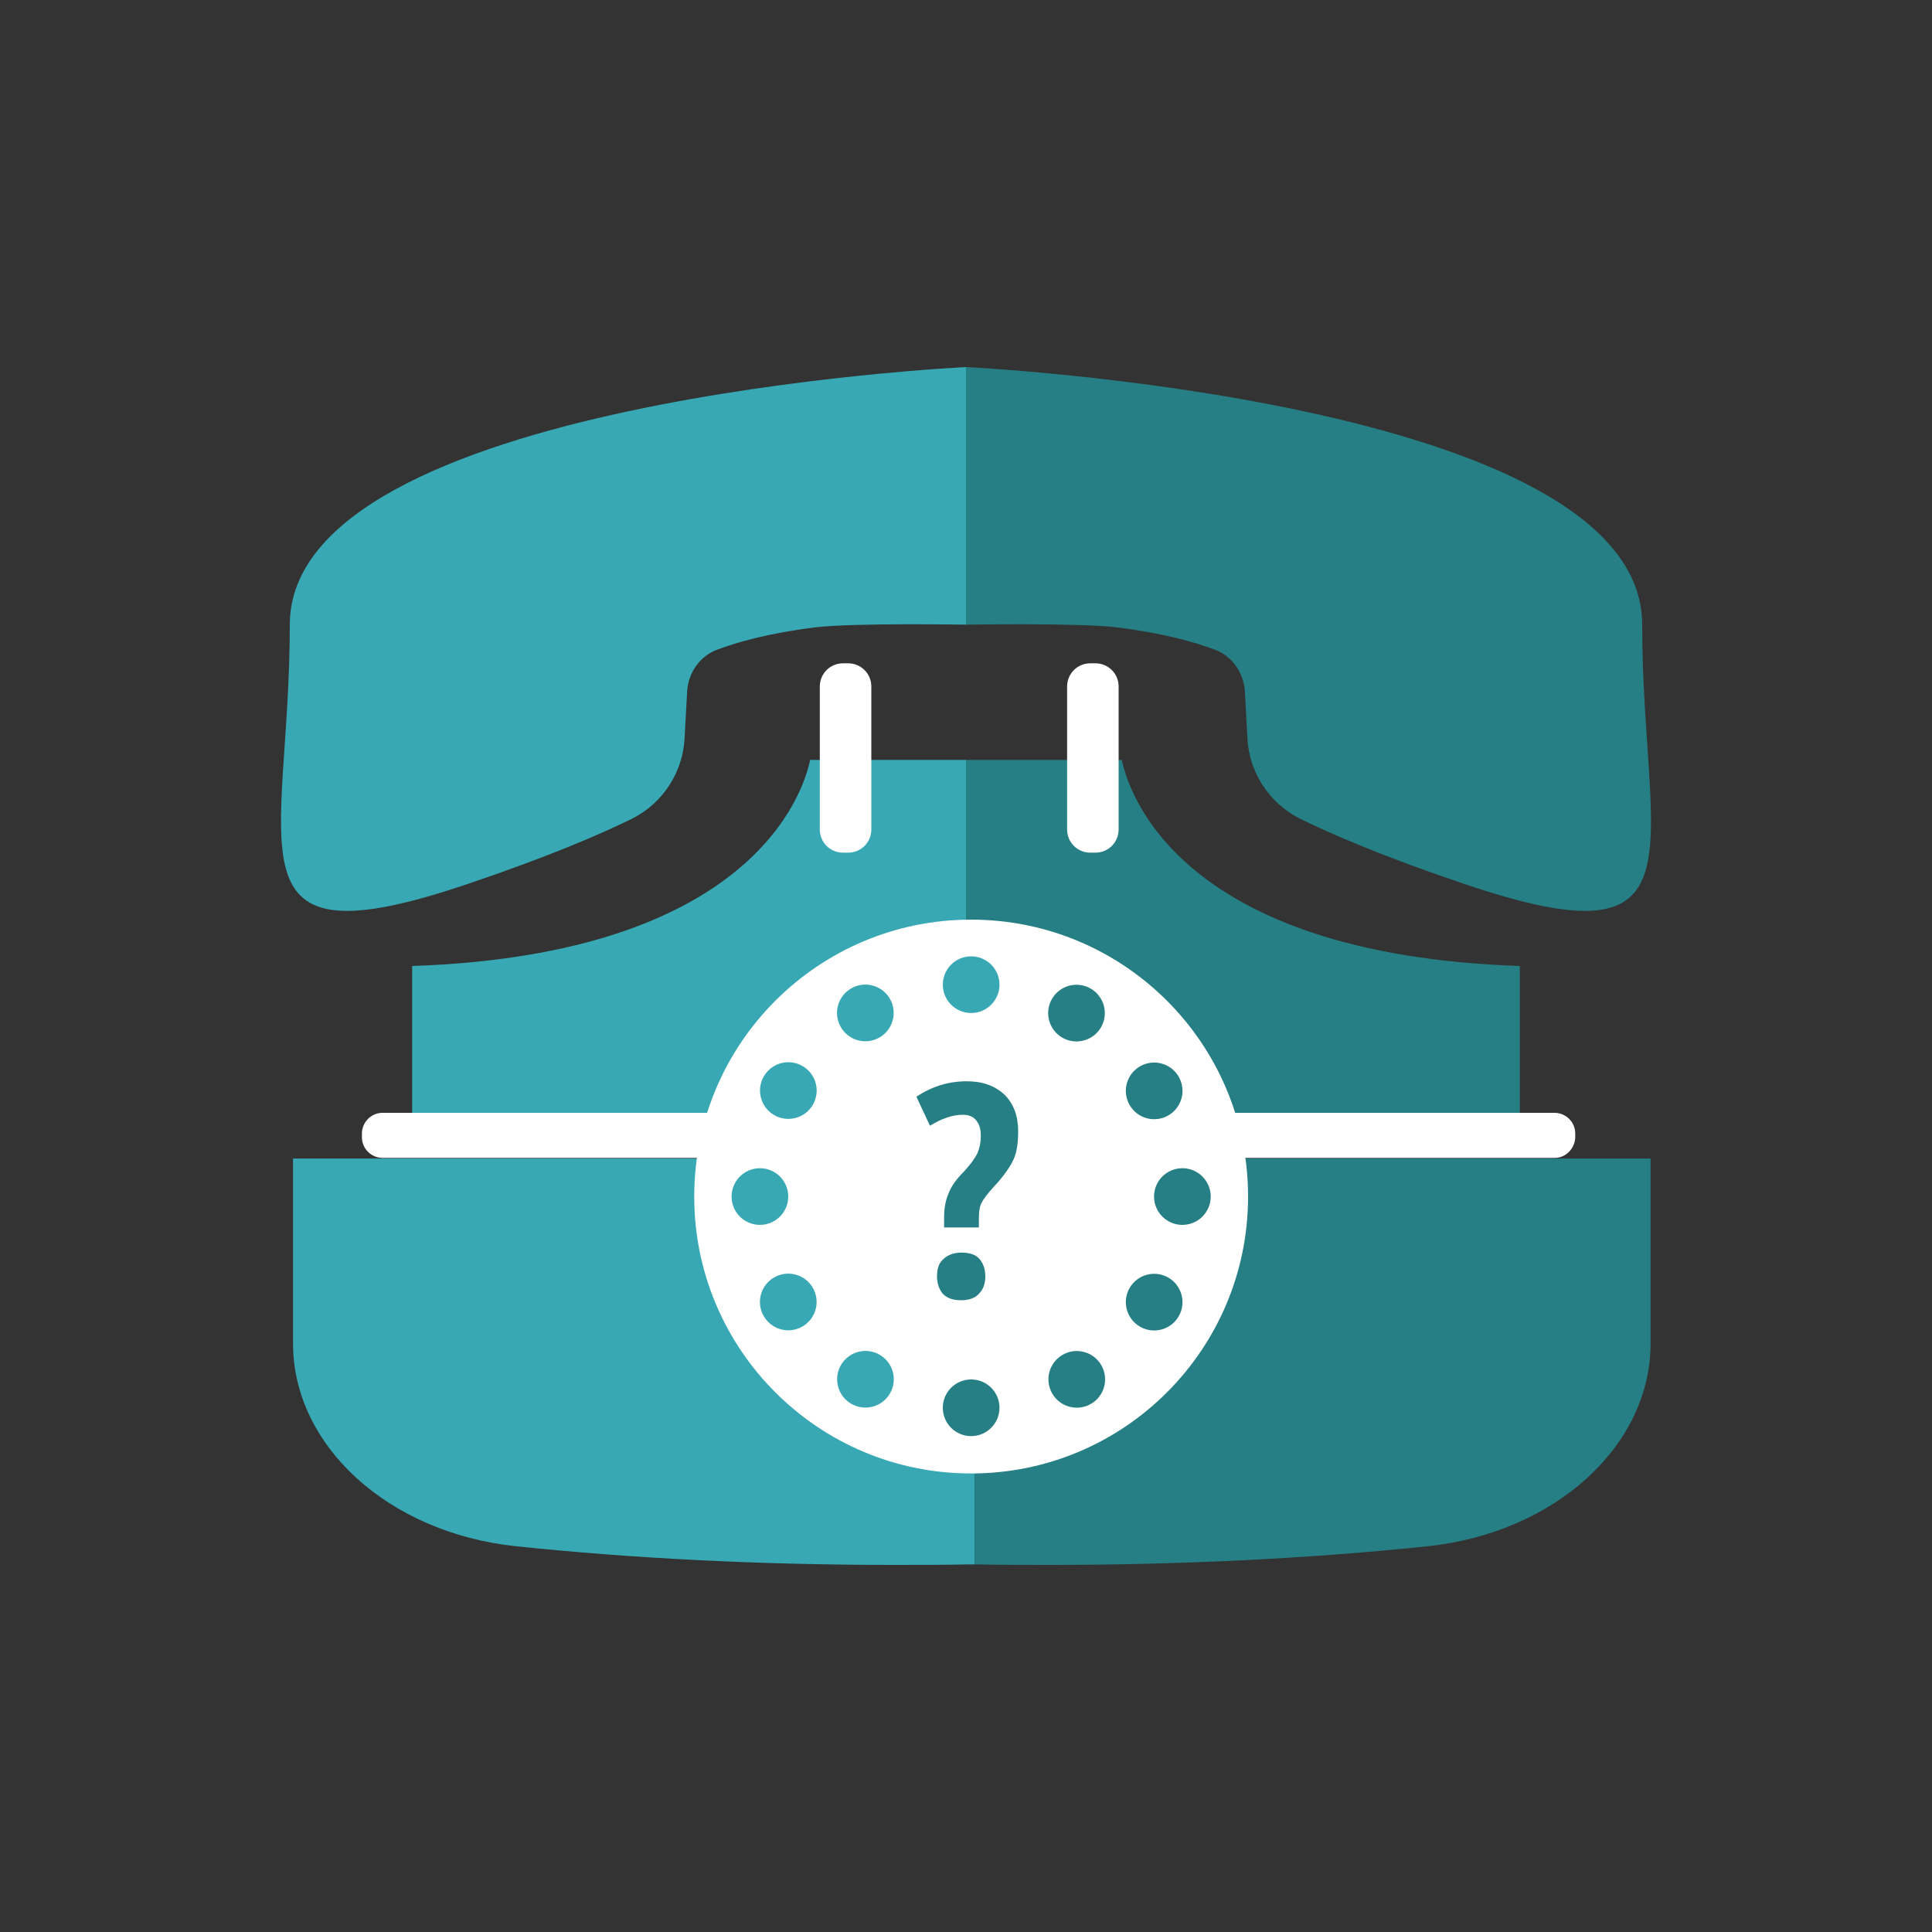 <svg xmlns="http://www.w3.org/2000/svg" width="300" height="300" viewBox="0 0 300 300"><rect x="0" y="0" width="300" height="300" fill="#333333" stroke="none"/><style type="text/css">
	.st0{fill:#38A9B4;}
	.st1{fill:#257F84;}
	.st2{fill:#FFFFFF;}
</style><path class="st0" d="M125.8 118c-1.1 5.3-9.2 30.2-61.8 32v23l86 1v-56H125.8z"/><path class="st1" d="M174.2 118H150v56l86-1v-23C183.3 148.2 175.3 123.3 174.2 118z"/><path class="st2" d="M241.4 179.8h-182c-1.7 0-3.2-1.4-3.2-3.2V176c0-1.7 1.4-3.2 3.2-3.2h182c1.7 0 3.2 1.4 3.2 3.2v0.7C244.5 178.4 243.1 179.8 241.4 179.8z"/><path class="st1" d="M150.5 242.9c4.1 0.1 8.3 0.1 12.5 0.1 20.7 0 40.5-1 58.7-2.9 19.8-2.1 34.6-15.6 34.6-31.5v-28.7H150.5V242.9z"/><path class="st0" d="M151.3 242.9c-4.1 0.1-8.3 0.1-12.5 0.1 -20.7 0-40.5-1-58.7-2.9 -19.8-2.1-34.6-15.6-34.6-31.5v-28.7h105.8V242.9z"/><circle class="st2" cx="150.8" cy="185.8" r="43"/><circle class="st0" cx="150.8" cy="152.9" r="4.4"/><ellipse transform="matrix(0.866 -0.5 0.5 0.866 -60.669 88.265)" class="st0" cx="134.4" cy="157.3" rx="4.4" ry="4.4"/><ellipse transform="matrix(0.5 -0.866 0.866 0.5 -85.487 190.639)" class="st0" cx="122.4" cy="169.4" rx="4.4" ry="4.4"/><circle class="st0" cx="118" cy="185.8" r="4.4"/><ellipse transform="matrix(0.866 -0.5 0.5 0.866 -84.695 88.263)" class="st0" cx="122.4" cy="202.2" rx="4.4" ry="4.4"/><ellipse transform="matrix(0.5 -0.866 0.866 0.5 -118.309 223.461)" class="st0" cx="134.4" cy="214.2" rx="4.4" ry="4.4"/><circle class="st1" cx="150.8" cy="218.6" r="4.4"/><ellipse transform="matrix(0.866 -0.5 0.5 0.866 -84.695 112.289)" class="st1" cx="167.2" cy="214.2" rx="4.4" ry="4.4"/><ellipse transform="matrix(0.5 -0.866 0.866 0.5 -85.487 256.282)" class="st1" cx="179.2" cy="202.2" rx="4.4" ry="4.4"/><circle class="st1" cx="183.6" cy="185.8" r="4.4"/><ellipse transform="matrix(0.866 -0.5 0.5 0.866 -60.668 112.291)" class="st1" cx="179.2" cy="169.4" rx="4.4" ry="4.4"/><ellipse transform="matrix(0.5 -0.866 0.866 0.5 -52.666 223.46)" class="st1" cx="167.2" cy="157.3" rx="4.4" ry="4.4"/><path class="st2" d="M131.7 132.4h-0.8c-2 0-3.6-1.6-3.6-3.6v-22.2c0-2 1.6-3.6 3.6-3.6h0.8c2 0 3.6 1.6 3.6 3.6v22.2C135.3 130.8 133.7 132.4 131.7 132.4z"/><path class="st2" d="M170.1 132.4h-0.8c-2 0-3.6-1.6-3.6-3.6v-22.2c0-2 1.6-3.6 3.6-3.6h0.8c2 0 3.6 1.6 3.6 3.6v22.2C173.7 130.8 172.1 132.4 170.1 132.4z"/><path class="st1" d="M150 57c0 0 105 5 105 40s10.7 53.3-27.8 40.2c-12.7-4.3-20.5-7.7-25.4-10.1 -4.7-2.4-7.8-7.1-8.1-12.4l-0.4-7.4c-0.2-2.9-2-5.4-4.6-6.4 -3.2-1.2-8.1-2.6-15.4-3.5C167.1 96.7 150 97 150 97V57z"/><path class="st0" d="M150 57c0 0-105 5-105 40s-10.7 53.3 27.8 40.2c12.7-4.3 20.5-7.7 25.4-10.1 4.7-2.4 7.8-7.1 8.1-12.4l0.4-7.4c0.2-2.9 2-5.4 4.6-6.4 3.2-1.2 8.1-2.6 15.4-3.5C132.9 96.7 150 97 150 97V57z"/><path class="st1" d="M146.6 190.7v-1.6c0-1.4 0.2-2.7 0.7-3.8 0.4-1.1 1.2-2.2 2.4-3.4 1.1-1.2 1.8-2.2 2.1-2.9 0.3-0.7 0.5-1.6 0.5-2.6 0-1-0.2-1.8-0.7-2.4 -0.4-0.6-1.2-0.9-2.1-0.9 -1.6 0-3.3 0.6-5.1 1.7l-2.1-4.5c2.4-1.6 5-2.4 7.8-2.4 2.5 0 4.4 0.7 5.9 2.1 1.4 1.4 2.1 3.3 2.1 5.7 0 1.7-0.2 3.2-0.7 4.3s-1.5 2.6-3.1 4.3c-1 1.1-1.6 1.9-1.9 2.5 -0.3 0.6-0.4 1.4-0.4 2.4v1.4H146.6zM145.5 198.2c0-1.2 0.3-2.1 1-2.7 0.6-0.6 1.6-1 2.8-1 1.2 0 2.2 0.3 2.8 1s0.9 1.6 0.9 2.7c0 1.1-0.3 2-1 2.7 -0.6 0.7-1.6 1-2.8 1 -1.2 0-2.1-0.3-2.8-1C145.9 200.3 145.5 199.4 145.5 198.2z"/></svg>
